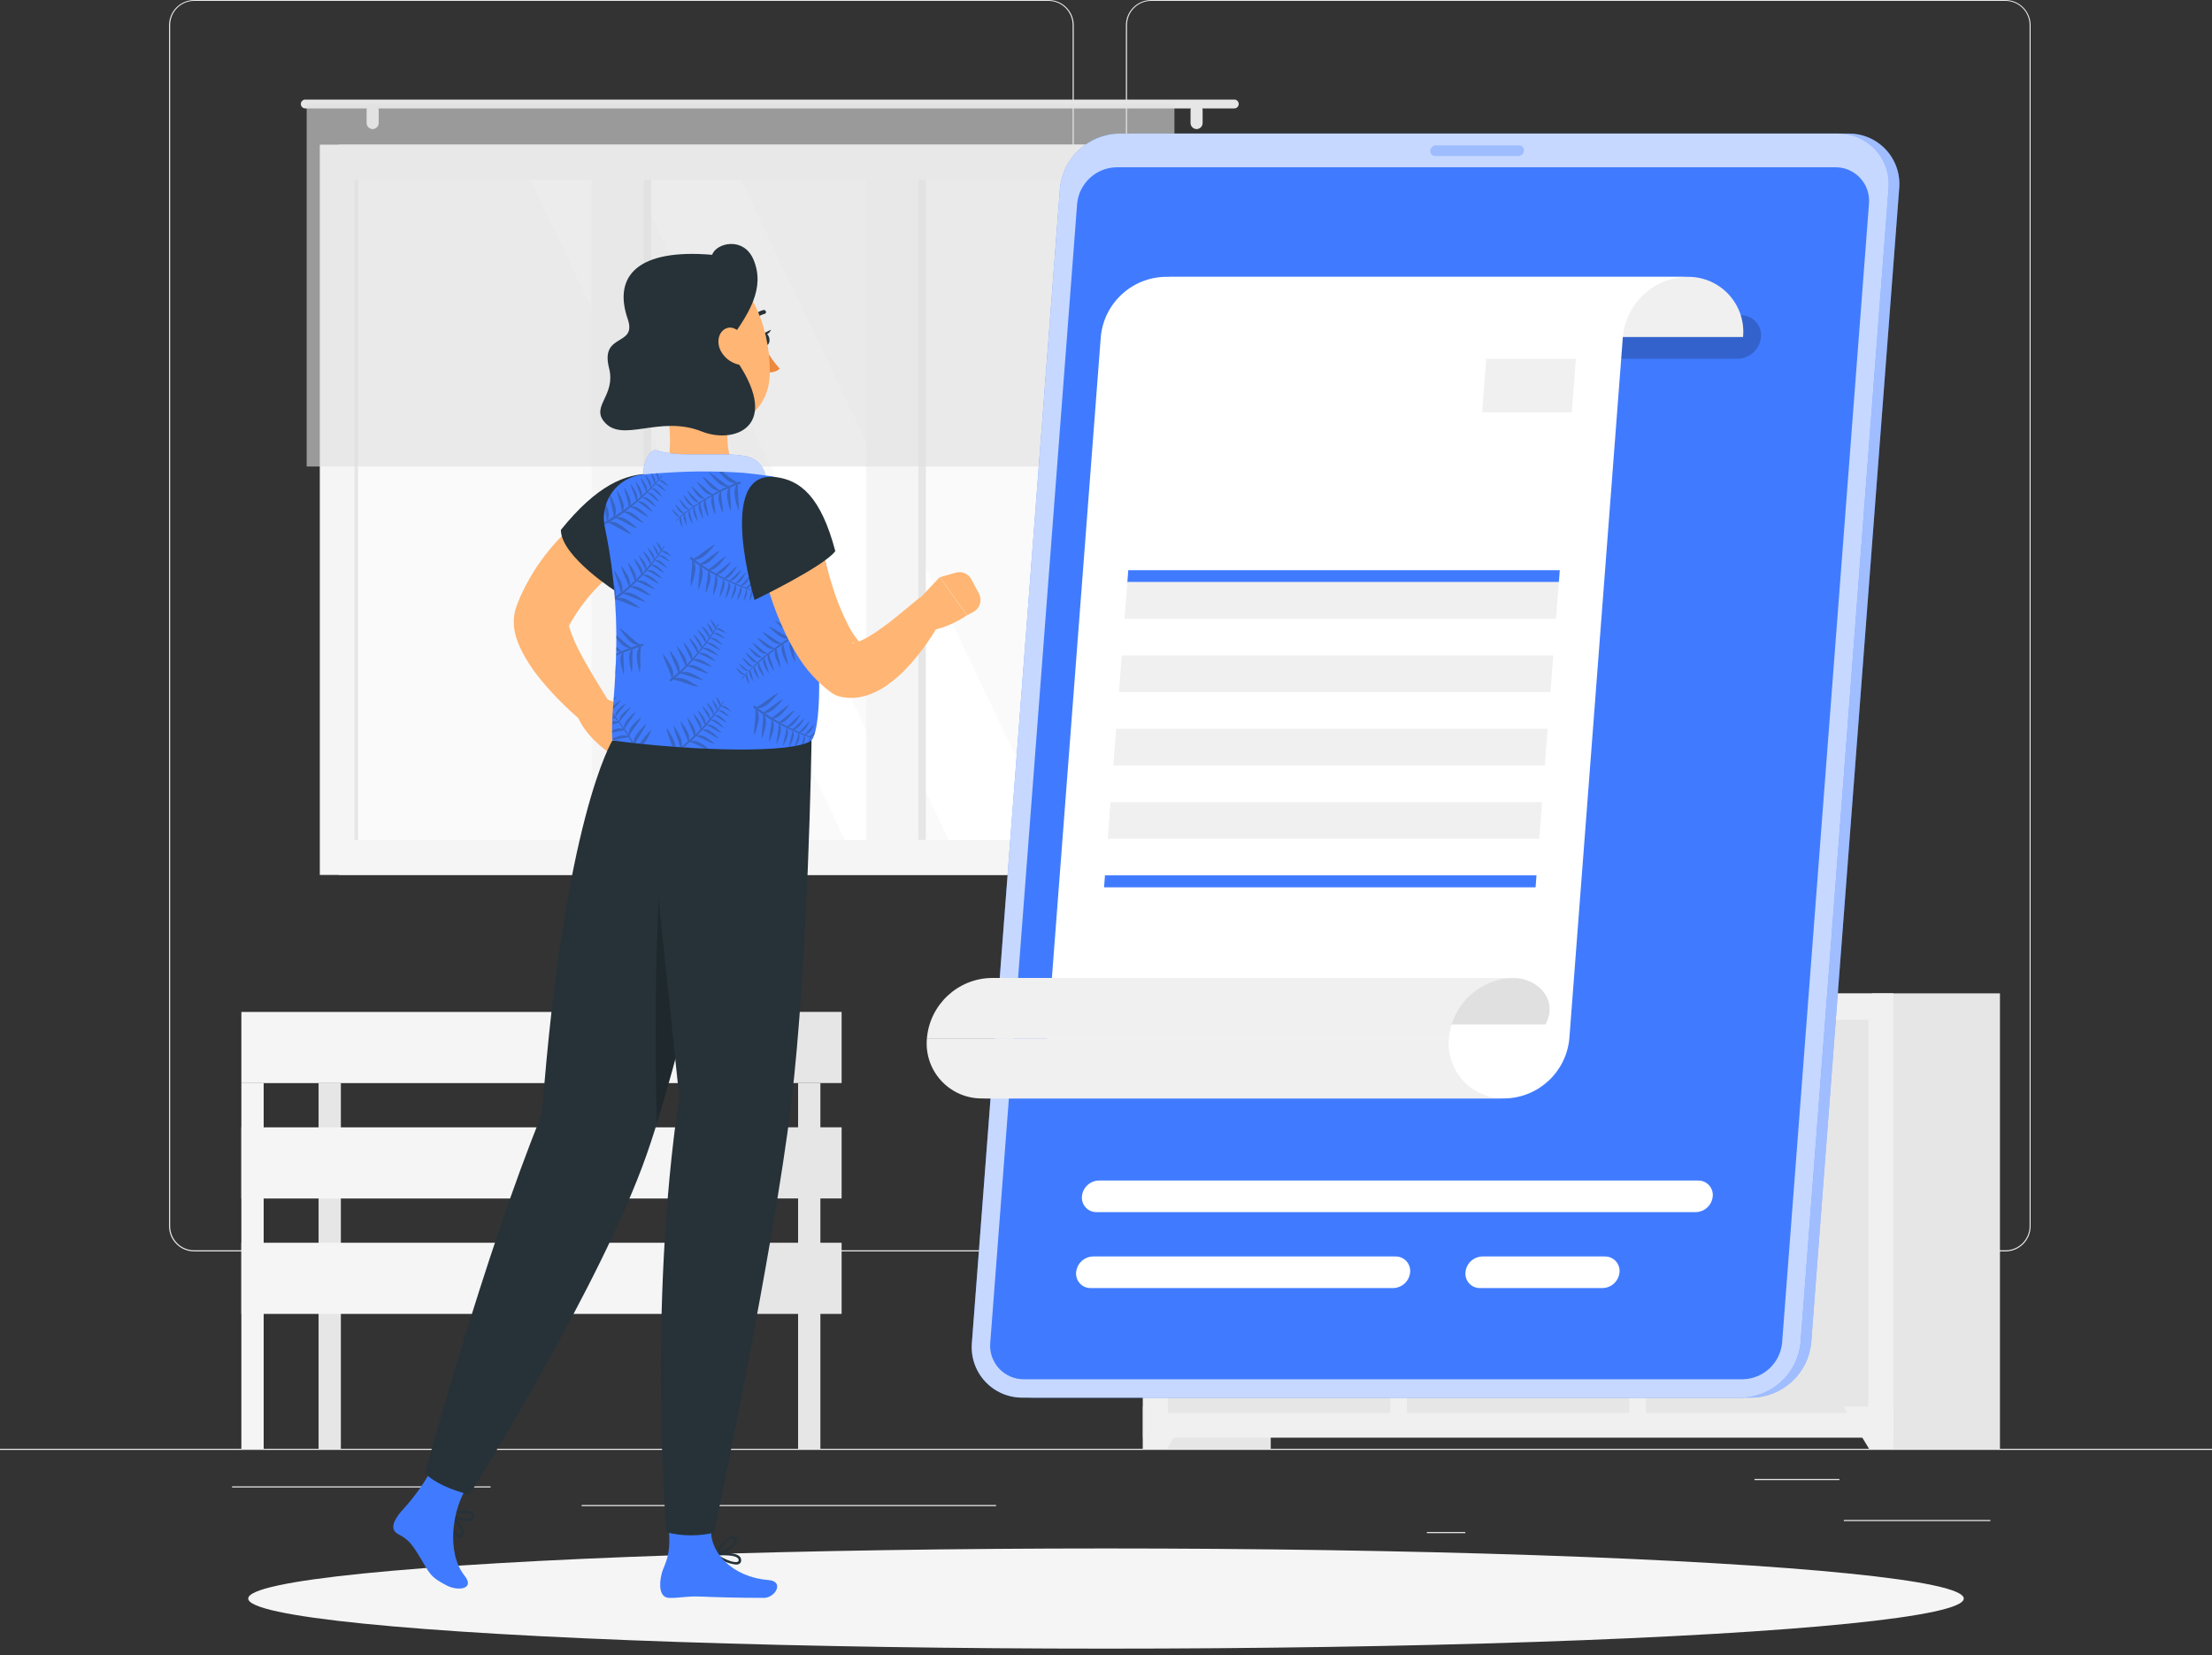 <svg width="250" height="187" viewBox="0 0 250 187" fill="none" xmlns="http://www.w3.org/2000/svg">
<rect x="0" y="0" width="250" height="187" fill="#333333" stroke="none"/>
<g id="illustration">
<g id="freepik--background-complete--inject-242">
<rect id="Rectangle" y="163.7" width="250" height="0.125" fill="#EBEBEB"/>
<rect id="Rectangle_2" x="208.39" y="171.745" width="16.56" height="0.125" fill="#EBEBEB"/>
<rect id="Rectangle_3" x="161.265" y="173.105" width="4.345" height="0.125" fill="#EBEBEB"/>
<rect id="Rectangle_4" x="198.295" y="167.105" width="9.595" height="0.125" fill="#EBEBEB"/>
<rect id="Rectangle_5" x="26.23" y="167.945" width="21.595" height="0.125" fill="#EBEBEB"/>
<rect id="Rectangle_6" x="52.28" y="167.945" width="3.165" height="0.125" fill="#EBEBEB"/>
<rect id="Rectangle_7" x="65.735" y="170.055" width="46.84" height="0.125" fill="#EBEBEB"/>
<path id="Shape" fill-rule="evenodd" clip-rule="evenodd" d="M21.955 141.4H118.5C120.077 141.4 121.355 140.122 121.355 138.545V2.855C121.355 1.278 120.077 0 118.5 0H21.955C20.39 0.003 19.119 1.265 19.105 2.83V138.545C19.105 140.12 20.38 141.397 21.955 141.4ZM19.23 2.83C19.23 1.324 20.449 0.103 21.955 0.1H118.5C120.007 0.103 121.227 1.324 121.23 2.83V138.545C121.227 140.052 120.007 141.273 118.5 141.275H21.955C20.449 141.273 19.23 140.051 19.23 138.545V2.83Z" fill="#EBEBEB"/>
<path id="Shape_2" fill-rule="evenodd" clip-rule="evenodd" d="M130.105 141.4H226.655C228.228 141.395 229.5 140.118 229.5 138.545V2.83C229.486 1.267 228.218 0.005 226.655 0H130.105C128.539 0.003 127.266 1.264 127.25 2.83V138.545C127.253 140.121 128.529 141.397 130.105 141.4ZM127.375 2.83C127.378 1.324 128.598 0.103 130.105 0.1H226.655C228.162 0.103 229.382 1.324 229.385 2.83V138.545C229.382 140.052 228.162 141.273 226.655 141.275H130.105C128.598 141.273 127.378 140.052 127.375 138.545V2.83Z" fill="#EBEBEB"/>
<rect id="Rectangle_8" x="143.62" y="163.7" width="14.445" height="51.46" transform="rotate(180 143.62 163.7)" fill="#E6E6E6"/>
<path id="Path" d="M131.915 163.7H129.17V158.93H134.79L131.915 163.7Z" fill="#F0F0F0"/>
<rect id="Rectangle_9" x="226.035" y="163.7" width="14.445" height="51.46" transform="rotate(180 226.035 163.7)" fill="#E6E6E6"/>
<rect id="Rectangle_10" x="213.985" y="162.445" width="84.81" height="50.21" transform="rotate(180 213.985 162.445)" fill="#F0F0F0"/>
<path id="Rectangle_11" d="M186.02 159.66V115.22H211.16V159.66H186.02Z" fill="#E6E6E6"/>
<path id="Path_2" d="M196.105 117.77H201.075C203.317 117.73 205.419 116.674 206.79 114.9H190.39C191.762 116.673 193.864 117.728 196.105 117.77Z" fill="#F0F0F0"/>
<path id="Rectangle_12" d="M159.005 159.665V115.225H184.145V159.665H159.005Z" fill="#E6E6E6"/>
<path id="Path_3" d="M168.835 117.77H173.81C176.043 117.723 178.135 116.668 179.5 114.9H163.125C164.494 116.673 166.595 117.729 168.835 117.77Z" fill="#F0F0F0"/>
<path id="Rectangle_13" d="M131.99 159.665V115.225H157.13V159.665H131.99Z" fill="#E6E6E6"/>
<path id="Path_4" d="M141.82 117.77H146.795C149.033 117.727 151.132 116.672 152.5 114.9H136.11C137.479 116.673 139.58 117.729 141.82 117.77Z" fill="#F0F0F0"/>
<path id="Path_5" d="M211.24 163.7H213.98V158.93H208.36L211.24 163.7Z" fill="#F0F0F0"/>
<rect id="Rectangle_14" x="135.24" y="98.86" width="96.915" height="82.515" transform="rotate(180 135.24 98.86)" fill="#E6E6E6"/>
<rect id="Rectangle_15" x="134.29" y="98.86" width="98.145" height="82.515" transform="rotate(180 134.29 98.86)" fill="#F5F5F5"/>
<path id="Rectangle_16" d="M130.375 20.305V94.9H40.06V20.305L130.375 20.305Z" fill="#FAFAFA"/>
<path id="Path_6" d="M119.295 94.9L83.75 20.305H71.675L107.22 94.9H119.295Z" fill="white"/>
<path id="Path_7" d="M103.8 94.9L68.25 20.305H59.94L95.485 94.9H103.8Z" fill="white"/>
<path id="Rectangle_17" d="M73.6 20.3V94.895H68.93V20.3H73.6Z" fill="#E6E6E6"/>
<path id="Rectangle_18" d="M104.64 20.3V94.895H99.97V20.3H104.64Z" fill="#E6E6E6"/>
<path id="Rectangle_19" d="M72.755 17.36V97.415H66.85V17.36H72.755Z" fill="#F5F5F5"/>
<path id="Rectangle_20" d="M103.795 17.36V97.415H97.89V17.36H103.795Z" fill="#F5F5F5"/>
<path id="Rectangle_21" d="M40.475 20.305L40.475 94.9H40.06L40.06 20.305H40.475Z" fill="#E6E6E6"/>
<path id="Path_8" d="M34.5 11.25H139.5C139.776 11.25 140 11.474 140 11.75C140 12.026 139.776 12.25 139.5 12.25H34.5C34.224 12.25 34 12.026 34 11.75C34 11.474 34.224 11.25 34.5 11.25Z" fill="#E6E6E6"/>
<path id="Path_9" d="M135.24 14.585C135.616 14.582 135.92 14.277 135.92 13.9V12.435C135.92 12.06 135.616 11.755 135.24 11.755C134.864 11.755 134.558 12.059 134.555 12.435V13.9C134.558 14.277 134.863 14.582 135.24 14.585Z" fill="#E6E6E6"/>
<path id="Path_10" d="M42.115 14.585C42.492 14.582 42.797 14.277 42.8 13.9V12.435C42.797 12.059 42.491 11.755 42.115 11.755C41.739 11.755 41.435 12.06 41.435 12.435V13.9C41.435 14.277 41.739 14.582 42.115 14.585Z" fill="#E6E6E6"/>
<rect id="Rectangle_22" opacity="0.6" x="132.735" y="52.71" width="98.075" height="40.955" transform="rotate(180 132.735 52.71)" fill="#E0E0E0"/>
<rect id="Rectangle_23" x="38.525" y="163.7" width="2.52" height="41.32" transform="rotate(180 38.525 163.7)" fill="#E6E6E6"/>
<rect id="Rectangle_24" x="81.475" y="114.335" width="13.645" height="8.04" fill="#E6E6E6"/>
<rect id="Rectangle_25" x="81.475" y="122.38" width="54.195" height="8.04" transform="rotate(180 81.475 122.38)" fill="#F5F5F5"/>
<rect id="Rectangle_26" x="81.475" y="127.375" width="13.645" height="8.04" fill="#E6E6E6"/>
<rect id="Rectangle_27" x="81.475" y="135.42" width="54.195" height="8.04" transform="rotate(180 81.475 135.42)" fill="#F5F5F5"/>
<rect id="Rectangle_28" x="81.475" y="140.42" width="13.645" height="8.04" fill="#E6E6E6"/>
<rect id="Rectangle_29" x="81.475" y="148.46" width="54.195" height="8.04" transform="rotate(180 81.475 148.46)" fill="#F5F5F5"/>
<rect id="Rectangle_30" x="92.72" y="163.7" width="2.52" height="41.32" transform="rotate(180 92.72 163.7)" fill="#E6E6E6"/>
<rect id="Rectangle_31" x="81.475" y="163.7" width="2.52" height="41.32" transform="rotate(180 81.475 163.7)" fill="#F5F5F5"/>
<rect id="Rectangle_32" x="29.8" y="163.7" width="2.52" height="41.32" transform="rotate(180 29.8 163.7)" fill="#F5F5F5"/>
</g>
<g id="freepik--Shadow--inject-242">
<ellipse id="freepik--path--inject-242" cx="125" cy="180.621" rx="96.945" ry="5.66" fill="#F5F5F5"/>
</g>
<g id="freepik--Invoice--inject-242">
<path id="Path_11" d="M198 157.919H116.8C115.186 157.939 113.639 157.273 112.544 156.087C111.449 154.902 110.908 153.307 111.055 151.699L121 21.314C121.321 17.836 124.207 15.156 127.7 15.095H208.9C210.515 15.073 212.062 15.739 213.158 16.925C214.253 18.111 214.794 19.707 214.645 21.314L204.7 151.699C204.377 155.177 201.492 157.855 198 157.919Z" fill="#407BFF"/>
<path id="Path_12" opacity="0.5" d="M198 157.919H116.8C115.186 157.939 113.639 157.273 112.544 156.087C111.449 154.902 110.908 153.307 111.055 151.699L121 21.314C121.321 17.836 124.207 15.156 127.7 15.095H208.9C210.515 15.073 212.062 15.739 213.158 16.925C214.253 18.111 214.794 19.707 214.645 21.314L204.7 151.699C204.377 155.177 201.492 157.855 198 157.919Z" fill="white"/>
<path id="Path_13" d="M196.795 157.919H115.59C113.976 157.939 112.429 157.273 111.334 156.087C110.239 154.902 109.698 153.307 109.845 151.699L119.795 21.314C120.116 17.834 123.005 15.154 126.5 15.095H207.7C209.315 15.073 210.862 15.739 211.958 16.925C213.053 18.111 213.594 19.707 213.445 21.314L203.5 151.699C203.179 155.18 200.289 157.86 196.795 157.919Z" fill="#407BFF"/>
<path id="Path_14" opacity="0.7" d="M196.795 157.919H115.59C113.976 157.939 112.429 157.273 111.334 156.087C110.239 154.902 109.698 153.307 109.845 151.699L119.795 21.314C120.116 17.834 123.005 15.154 126.5 15.095H207.7C209.315 15.073 210.862 15.739 211.958 16.925C213.053 18.111 213.594 19.707 213.445 21.314L203.5 151.699C203.179 155.18 200.289 157.86 196.795 157.919Z" fill="white"/>
<path id="Path_15" d="M115.75 155.845C114.673 155.861 113.641 155.418 112.91 154.627C112.179 153.836 111.819 152.772 111.92 151.7L121.735 23.045C121.944 20.725 123.871 18.936 126.2 18.9H207.4C208.477 18.884 209.51 19.326 210.24 20.117C210.971 20.908 211.331 21.973 211.23 23.045L201.415 151.7C201.206 154.018 199.282 155.806 196.955 155.845H115.75Z" fill="#407BFF"/>
<path id="Path_16" opacity="0.2" d="M196.38 40.539H138.27C137.631 40.548 137.019 40.285 136.586 39.815C136.153 39.346 135.94 38.715 136 38.079C136.129 36.708 137.267 35.651 138.645 35.624H196.755C197.393 35.614 198.005 35.876 198.438 36.345C198.871 36.813 199.085 37.444 199.025 38.079C198.902 39.455 197.761 40.517 196.38 40.539Z" fill="black"/>
<path id="Path_17" opacity="0.3" d="M171.59 17.629H162.205C162.048 17.631 161.897 17.567 161.79 17.451C161.684 17.336 161.631 17.181 161.645 17.024C161.678 16.688 161.957 16.428 162.295 16.419H171.685C171.841 16.419 171.99 16.484 172.096 16.599C172.202 16.714 172.254 16.869 172.24 17.024C172.212 17.363 171.93 17.625 171.59 17.629Z" fill="#407BFF"/>
<path id="Path_18" d="M138 38.08C138.168 36.321 137.579 34.574 136.38 33.276C135.181 31.978 133.486 31.252 131.72 31.28H190.72C192.486 31.252 194.181 31.978 195.38 33.276C196.579 34.574 197.168 36.321 197 38.08H138Z" fill="#F0F0F0"/>
<path id="Path_19" d="M131.735 31.279C127.913 31.338 124.752 34.273 124.41 38.08L118.365 117.315C118.025 121.121 114.866 124.055 111.045 124.115H170.045C173.867 124.056 177.028 121.121 177.37 117.315L183.415 38.08C183.755 34.273 186.914 31.339 190.735 31.279L131.735 31.279Z" fill="white"/>
<path id="Path_20" d="M163.76 117.315C163.592 119.074 164.181 120.821 165.38 122.119C166.578 123.417 168.273 124.143 170.04 124.115H111.04C109.273 124.143 107.578 123.417 106.38 122.119C105.181 120.821 104.592 119.074 104.76 117.315H163.76Z" fill="#F0F0F0"/>
<path id="Path_21" d="M129.225 115.75C129.45 112.855 128.54 110.515 125.65 110.515H171.08C173.97 110.515 176.145 113.16 174.66 115.75H129.225Z" fill="#E0E0E0"/>
<path id="Path_22" d="M163.76 117.315C164.093 113.503 167.254 110.559 171.08 110.5H112.08C108.259 110.559 105.1 113.493 104.76 117.3L163.76 117.315Z" fill="#F0F0F0"/>
<path id="Path_23" d="M191.655 136.96H123.93C123.466 136.966 123.022 136.775 122.707 136.435C122.393 136.094 122.237 135.636 122.28 135.175C122.372 134.177 123.199 133.408 124.2 133.39H191.93C192.393 133.385 192.836 133.576 193.149 133.917C193.463 134.257 193.617 134.714 193.575 135.175C193.483 136.172 192.656 136.941 191.655 136.96Z" fill="white"/>
<path id="Path_24" d="M157.455 145.54H123.275C122.811 145.548 122.366 145.357 122.051 145.017C121.736 144.676 121.581 144.217 121.625 143.755C121.716 142.758 122.544 141.989 123.545 141.97H157.725C158.188 141.964 158.633 142.154 158.947 142.495C159.262 142.835 159.417 143.293 159.375 143.755C159.283 144.752 158.456 145.521 157.455 145.54Z" fill="white"/>
<path id="Path_25" d="M181.12 145.54H167.275C166.811 145.548 166.366 145.357 166.051 145.016C165.736 144.676 165.581 144.217 165.625 143.755C165.716 142.757 166.544 141.989 167.545 141.97H181.39C181.853 141.965 182.296 142.156 182.611 142.497C182.925 142.837 183.081 143.294 183.04 143.755C182.948 144.752 182.121 145.521 181.12 145.54Z" fill="white"/>
<path id="Path_26" d="M176.18 65.775H127.415L127.515 64.425H176.285L176.18 65.775Z" fill="#407BFF"/>
<path id="Path_27" d="M176.18 65.774H127.415L127.095 69.919H175.865L176.18 65.774Z" fill="#F0F0F0"/>
<path id="Path_28" d="M175.55 74.06H126.78L126.465 78.2H175.235L175.55 74.06Z" fill="#F0F0F0"/>
<path id="Path_29" d="M174.915 82.339H126.15L125.835 86.484H174.6L174.915 82.339Z" fill="#F0F0F0"/>
<path id="Path_30" d="M174.285 90.624H125.515L125.2 94.764H173.97L174.285 90.624Z" fill="#F0F0F0"/>
<path id="Path_31" d="M173.55 100.26H124.78L124.885 98.904H173.655L173.55 100.26Z" fill="#407BFF"/>
<path id="Path_32" d="M167.97 40.539H178.105L177.645 46.584H167.51L167.97 40.539Z" fill="#F0F0F0"/>
</g>
<g id="freepik--Character--inject-242">
<path id="Path_33" d="M68.59 79L70.4 79.725C71.061 79.99 71.64 80.425 72.08 80.985L72.91 82.035C73.463 82.731 73.438 83.723 72.85 84.39L71.97 85.39C71.645 85.76 71.185 85.986 70.692 86.015C70.2 86.044 69.717 85.875 69.35 85.545L68.5 84.795C68.5 84.795 65.9 82.97 65.135 80.555L65.635 80.055C66.394 79.251 67.493 78.858 68.59 79Z" fill="#FFB573"/>
<path id="Path_34" d="M73.55 61.46L72.96 61.85L72.305 62.3C71.87 62.61 71.43 62.93 71.005 63.255C70.15 63.92 69.32 64.605 68.55 65.335C67.03 66.701 65.725 68.289 64.68 70.045C64.555 70.255 64.445 70.465 64.34 70.68L64.26 70.84C64.28 70.773 64.297 70.704 64.31 70.635C64.327 70.553 64.327 70.468 64.31 70.385C64.265 70.24 64.26 70.615 64.375 70.985C64.682 71.945 65.082 72.873 65.57 73.755C66.6 75.725 67.89 77.755 69.11 79.755L69.14 79.81C69.644 80.639 69.382 81.719 68.555 82.225C67.928 82.601 67.135 82.556 66.555 82.11C65.556 81.333 64.603 80.498 63.7 79.61C62.777 78.712 61.905 77.762 61.09 76.765C60.182 75.675 59.411 74.478 58.795 73.2C58.61 72.801 58.453 72.39 58.325 71.97C58.16 71.423 58.073 70.856 58.065 70.285C58.062 69.898 58.103 69.512 58.19 69.135C58.24 68.92 58.304 68.708 58.38 68.5L58.475 68.245C58.6 67.9 58.74 67.565 58.885 67.245C60.053 64.697 61.669 62.378 63.655 60.4C64.594 59.44 65.597 58.543 66.655 57.715C67.185 57.305 67.72 56.905 68.275 56.53C68.555 56.34 68.835 56.15 69.125 55.97L69.57 55.7L70.07 55.41C71.7 54.53 73.733 55.072 74.708 56.647C75.683 58.221 75.263 60.283 73.75 61.35L73.55 61.46Z" fill="#FFB573"/>
<path id="Path_35" d="M73.61 53.525C70.69 53.525 67.49 54.79 63.39 59.875C63.39 62.91 69.795 66.945 69.795 66.945C69.795 66.945 80.295 53.5 73.61 53.525Z" fill="#263238"/>
<path id="Shape_3" fill-rule="evenodd" clip-rule="evenodd" d="M51.76 173.695C51.81 173.71 51.863 173.719 51.915 173.72C52.062 173.711 52.197 173.638 52.285 173.52C52.391 173.396 52.44 173.232 52.42 173.07C52.352 172.264 50.93 171.076 50.789 170.958C50.785 170.954 50.782 170.952 50.78 170.95C50.733 170.92 50.672 170.92 50.625 170.95C50.575 170.973 50.545 171.025 50.55 171.08C50.585 171.94 51.155 173.48 51.76 173.695ZM51.87 173.415C51.47 173.29 51.005 172.23 50.87 171.415C51.36 171.855 52.1 172.62 52.155 173.095C52.167 173.182 52.142 173.269 52.085 173.335C52.041 173.409 51.952 173.442 51.87 173.415Z" fill="#263238"/>
<path id="Shape_4" fill-rule="evenodd" clip-rule="evenodd" d="M50.61 171.195C51.291 171.604 52.062 171.841 52.855 171.885C53.059 171.893 53.261 171.841 53.435 171.735C53.595 171.623 53.667 171.423 53.615 171.235C53.578 171.075 53.474 170.938 53.33 170.86C52.724 170.501 51.265 170.812 50.798 170.912C50.718 170.929 50.667 170.94 50.655 170.94C50.601 170.954 50.56 170.999 50.55 171.055C50.542 171.109 50.565 171.163 50.61 171.195ZM53.275 171.52C52.94 171.75 51.805 171.5 51.07 171.13C51.715 171 52.77 170.845 53.185 171.1C53.264 171.139 53.322 171.213 53.34 171.3C53.37 171.435 53.325 171.485 53.275 171.52Z" fill="#263238"/>
<path id="Path_36" d="M45.37 170.745C46.851 169.16 48.106 167.378 49.1 165.45C49.1 165.45 53.74 166.59 52.83 167.95C51.175 170.375 50.37 175.36 52.5 178.03C53.715 179.555 51.795 179.81 50.5 179.155C48.5 178.12 48.565 177.73 47.5 176.015C46.6 174.55 46.245 173.975 45 173.345C44 172.8 44.5 171.78 45.37 170.745Z" fill="#407BFF"/>
<path id="Path_37" d="M84.72 83.665C84.72 83.665 78 116.465 73.07 130.5C67.9 145.21 53.625 167.915 53.07 168.89C51.04 168.345 49.23 167.635 48.025 166.46C48.025 166.46 54.725 141.835 61.255 125.86C63.755 92.51 69.2 83.69 69.2 83.69L84.72 83.665Z" fill="#263238"/>
<path id="Path_38" opacity="0.2" d="M74.455 101.215C74.15 107.56 73.955 116.285 74.24 126.905C76.295 120.285 78.53 111.31 80.41 103.255C79.155 101.58 77.205 100.775 74.455 101.215Z" fill="black"/>
<path id="Path_39" d="M74.86 43.445C75.565 46.3 76.255 50.945 75.13 53.445C75.13 53.445 79.34 53.635 84.72 57.945C87.255 54.225 84.32 53.495 84.32 53.495C82.085 52.995 82.195 49.995 82.2 47.87L74.86 43.445Z" fill="#FFB573"/>
<path id="Path_40" d="M73.8 54.72C71.7 54.49 73.15 50.5 74.24 50.89C77 51.89 83.19 50.78 85.105 51.835C87.02 52.89 86.535 55.055 86.535 55.055C86.535 55.055 76.06 54.97 73.8 54.72Z" fill="#407BFF"/>
<path id="Path_41" opacity="0.7" d="M73.8 54.72C71.7 54.49 73.15 50.5 74.24 50.89C77 51.89 83.19 50.78 85.105 51.835C87.02 52.89 86.535 55.055 86.535 55.055C86.535 55.055 76.06 54.97 73.8 54.72Z" fill="white"/>
<path id="Path_42" d="M86.05 38.41C86.12 38.79 86.375 39.065 86.625 39.02C86.875 38.975 87.02 38.63 86.955 38.25C86.89 37.87 86.63 37.595 86.38 37.64C86.13 37.685 86 38.03 86.05 38.41Z" fill="#263238"/>
<path id="Path_43" d="M86.275 37.68L87.145 37.255C87.145 37.255 86.8 38.055 86.275 37.68Z" fill="#263238"/>
<path id="Path_44" d="M86.56 35.36C86.583 35.306 86.583 35.244 86.56 35.19C86.526 35.069 86.401 34.998 86.28 35.03C85.568 35.204 84.984 35.71 84.71 36.39C84.676 36.51 84.739 36.635 84.855 36.68C84.975 36.719 85.105 36.655 85.145 36.535C85.366 35.997 85.834 35.6 86.4 35.47C86.466 35.457 86.525 35.417 86.56 35.36Z" fill="#263238"/>
<path id="Path_45" d="M86.5 39.34C86.936 40.183 87.487 40.962 88.135 41.655C87.767 41.982 87.272 42.128 86.785 42.055L86.5 39.34Z" fill="#ED893E"/>
<path id="Path_46" d="M73 38.215C74.115 42.855 74.5 44.84 77.235 46.835C81.37 49.835 86.71 47.465 86.98 42.595C87.22 38.205 85.36 31.36 80.53 30.29C75.7 29.22 71.885 33.575 73 38.215Z" fill="#FFB573"/>
<path id="Path_47" d="M82 39.07C84.73 35.46 86.5 32.54 85.165 29.345C84.04 26.675 80.925 27.455 80.49 28.79C72.21 28.085 69.235 31.085 70.945 36.045C72.035 39.21 67.805 37.545 68.835 41.585C69.62 44.665 66.835 45.84 68.25 47.61C70.29 50.165 74.5 46.835 79.305 48.75C83.225 50.32 89.135 47.945 82 39.07Z" fill="#263238"/>
<path id="Path_48" d="M81.545 39.8C82.001 40.55 82.757 41.068 83.62 41.225C84.705 41.385 85.08 40.165 84.62 39.035C84.22 38.035 83.175 36.71 82.15 37.075C81.125 37.44 80.93 38.825 81.545 39.8Z" fill="#FFB573"/>
<path id="Shape_5" fill-rule="evenodd" clip-rule="evenodd" d="M80.795 175.745C81.465 176.314 82.288 176.674 83.16 176.78C83.279 176.789 83.398 176.772 83.51 176.73C83.699 176.642 83.803 176.435 83.76 176.23C83.751 176.065 83.668 175.913 83.535 175.815C82.938 175.335 81.308 175.466 80.945 175.495C80.907 175.498 80.883 175.5 80.875 175.5C80.819 175.507 80.772 175.546 80.755 175.6C80.74 175.652 80.756 175.708 80.795 175.745ZM83.385 176.46C83.02 176.64 81.935 176.225 81.255 175.75C81.915 175.71 83 175.72 83.355 176.03C83.428 176.081 83.474 176.162 83.48 176.25C83.49 176.385 83.44 176.43 83.385 176.46Z" fill="#263238"/>
<path id="Shape_6" fill-rule="evenodd" clip-rule="evenodd" d="M80.775 175.725C80.803 175.761 80.845 175.783 80.89 175.785L80.925 175.795C81.76 175.62 83.19 174.805 83.3 174.17C83.343 173.968 83.244 173.763 83.06 173.67C82.921 173.58 82.749 173.557 82.59 173.605C81.781 173.808 80.829 175.476 80.776 175.568L80.775 175.57C80.745 175.617 80.745 175.678 80.775 175.725ZM82.655 173.865H82.755C82.806 173.86 82.858 173.869 82.905 173.89C83.02 173.965 83.02 174.035 83.02 174.095C82.95 174.495 81.975 175.125 81.195 175.395C81.55 174.84 82.185 173.985 82.655 173.865Z" fill="#263238"/>
<path id="Path_49" d="M86.875 178.535C82.825 178.22 80.095 175.44 80.375 172.495C80.53 170.87 75.34 170.725 75.34 170.725C76.16 175.76 75.13 176.48 74.79 177.78C74.45 179.08 74.535 180.52 75.61 180.545C76.895 180.58 77.495 180.335 79.11 180.395C80.98 180.47 83 180.54 86.325 180.545C87.64 180.55 88.675 178.675 86.875 178.535Z" fill="#407BFF"/>
<path id="Path_50" d="M91.72 83.665C91.72 83.665 91.365 108.51 89.405 124.835C87.445 141.16 80.705 173.18 80.705 173.18C78.932 173.598 77.085 173.581 75.32 173.13C75.32 173.13 73.19 148.13 76.765 123.945C74.14 98.61 72.495 83.665 72.495 83.665L91.72 83.665Z" fill="#263238"/>
<path id="Path_51" d="M92.64 60.685C92.555 62.605 95.585 67.045 91.845 69.615C92.545 71.18 93.135 81.775 91.72 83.665C89.655 85.165 78.48 84.89 69.22 83.665C68.825 79.835 70.935 71.9 68.35 59.53C68.064 58.161 68.372 56.734 69.199 55.605C70.026 54.476 71.293 53.751 72.685 53.61C73.465 53.535 74.29 53.465 75.135 53.425C78.087 53.218 81.049 53.218 84 53.425C84.955 53.515 85.945 53.635 86.89 53.77C90.301 54.251 92.79 57.244 92.64 60.685Z" fill="#407BFF"/>
<g id="Group" opacity="0.3">
<path id="Path_52" d="M68.58 58.861L68.375 58.975C68.325 58.991 68.288 59.035 68.283 59.087C68.278 59.139 68.305 59.19 68.351 59.215C68.398 59.239 68.454 59.234 68.495 59.2L68.725 59.075C69.725 59.441 70.79 60.27 71.405 60.355C70.405 59.48 69.7 58.855 68.905 58.965C69.14 58.825 69.37 58.685 69.6 58.535C70.51 58.876 71.5 59.636 72.065 59.711C71.145 58.901 70.485 58.321 69.76 58.431L70.26 58.086L70.54 57.88C71.365 58.236 72.235 58.99 72.755 59.096C71.925 58.276 71.34 57.696 70.64 57.81C70.86 57.645 71.075 57.48 71.285 57.31C72.04 57.641 72.84 58.31 73.315 58.425C72.555 57.67 72.02 57.141 71.375 57.24L71.915 56.791L72.045 56.681C72.71 57.031 73.37 57.721 73.805 57.846C73.175 57.09 72.735 56.566 72.075 56.651C72.245 56.505 72.415 56.355 72.575 56.2C73.19 56.526 73.795 57.16 74.195 57.276C73.615 56.581 73.195 56.1 72.605 56.175L73.135 55.675C73.67 56.005 74.18 56.605 74.535 56.73C74.035 56.071 73.715 55.615 73.17 55.641C73.265 55.545 73.36 55.456 73.45 55.361L73.61 55.196C74.11 55.501 74.575 56.056 74.9 56.17C74.46 55.566 74.145 55.141 73.645 55.17C73.79 55.02 73.935 54.865 74.075 54.711C74.525 54.956 74.95 55.42 75.25 55.511C74.855 55.011 74.575 54.641 74.095 54.691L74.175 54.605L74.475 54.255C74.819 54.516 75.176 54.758 75.545 54.98C75.185 54.516 74.93 54.191 74.5 54.225C74.615 54.086 74.73 53.935 74.83 53.785C74.839 53.778 74.844 53.767 74.844 53.755C74.844 53.744 74.839 53.733 74.83 53.725C74.814 53.713 74.791 53.713 74.775 53.725C74.675 53.865 74.57 54.001 74.46 54.13C74.483 53.895 74.417 53.66 74.275 53.471H74.105C74.212 53.711 74.303 53.958 74.38 54.211C74.29 54.316 74.195 54.416 74.105 54.516L74.04 54.586C74.135 54.221 73.945 53.906 73.655 53.505H73.56C73.64 53.816 73.875 54.24 73.97 54.651L73.57 55.056C73.7 54.596 73.38 54.191 72.935 53.615C72.935 53.961 73.355 54.556 73.515 55.115L73.375 55.255L73.1 55.516C73.225 55.016 72.885 54.581 72.4 53.965C72.4 54.336 72.855 54.965 73.03 55.581L72.53 56.016C72.635 55.516 72.3 55.016 71.845 54.365C71.845 54.761 72.25 55.461 72.415 56.115L72.02 56.45C72.135 55.91 71.775 55.38 71.28 54.656C71.28 55.086 71.72 55.846 71.895 56.556L71.79 56.641C71.61 56.791 71.425 56.935 71.24 57.081C71.385 56.526 71.04 55.901 70.565 55.05C70.53 55.511 70.94 56.41 71.065 57.206C70.855 57.365 70.645 57.516 70.43 57.67C70.67 57.041 70.28 56.336 69.74 55.355C69.695 55.855 70.165 56.886 70.3 57.761L70.11 57.891L69.515 58.276C69.79 57.641 69.455 56.891 68.965 55.87C68.94 55.906 68.915 55.941 68.895 55.975C68.93 56.575 69.28 57.535 69.355 58.37C69.135 58.511 68.905 58.641 68.68 58.766C68.94 58.236 68.79 57.636 68.47 56.886C68.397 57.098 68.338 57.315 68.295 57.535C68.424 57.969 68.519 58.412 68.58 58.861Z" fill="#263238"/>
<path id="Path_53" d="M81.355 55.395C80.6 54.895 79.855 54.031 79.355 53.846C80.04 54.785 80.53 55.45 81.24 55.45C80.995 55.575 80.74 55.706 80.52 55.84C79.83 55.395 79.15 54.586 78.695 54.416C79.325 55.281 79.775 55.891 80.425 55.916C80.22 56.031 80.02 56.151 79.82 56.27L79.675 56.361C79.07 55.91 78.53 55.126 78.12 54.931C78.62 55.781 78.975 56.365 79.62 56.386C79.425 56.501 79.235 56.626 79.045 56.751C78.495 56.336 77.995 55.611 77.62 55.435C78.08 56.211 78.4 56.751 79.015 56.77L78.415 57.175C77.94 56.766 77.53 56.09 77.2 55.91C77.57 56.636 77.83 57.145 78.375 57.206L78.05 57.435L77.87 57.571C77.43 57.196 77.05 56.571 76.745 56.406C77.09 57.075 77.33 57.541 77.83 57.6C77.66 57.725 77.495 57.85 77.33 57.98C76.92 57.67 76.575 57.145 76.29 57.011C76.605 57.581 76.82 57.975 77.29 58.011L77.2 58.081L76.845 58.38C76.475 58.09 76.16 57.615 75.9 57.49C76.185 57.99 76.4 58.37 76.815 58.406C76.68 58.526 76.545 58.656 76.415 58.791C76.406 58.797 76.402 58.807 76.402 58.818C76.402 58.829 76.406 58.839 76.415 58.846C76.43 58.86 76.454 58.86 76.47 58.846C76.588 58.721 76.713 58.604 76.845 58.495C76.72 58.836 76.9 59.181 77.14 59.651C77.099 59.236 77.03 58.826 76.935 58.42C77.04 58.331 77.145 58.251 77.255 58.166L77.33 58.105C77.16 58.49 77.355 58.876 77.63 59.416C77.581 58.957 77.506 58.501 77.405 58.05C77.56 57.931 77.71 57.821 77.87 57.711C77.67 58.141 77.92 58.596 78.27 59.211C78.305 58.87 78 58.211 77.935 57.641L78.095 57.526L78.405 57.316C78.205 57.781 78.47 58.27 78.85 58.956C78.885 58.586 78.56 57.88 78.485 57.261L79.03 56.91C78.845 57.386 79.095 57.91 79.44 58.645C79.5 58.255 79.215 57.501 79.155 56.831L79.6 56.56C79.4 57.06 79.67 57.656 80.05 58.45C80.115 58.026 79.8 57.2 79.74 56.475L79.855 56.41L80.47 56.06C80.24 56.586 80.47 57.255 80.81 58.175C80.92 57.725 80.66 56.77 80.65 55.965C80.885 55.84 81.115 55.721 81.355 55.605C81.015 56.191 81.285 56.946 81.67 58.001C81.79 57.501 81.49 56.425 81.495 55.541L81.7 55.441L82.355 55.151C81.965 55.761 82.21 56.6 82.56 57.766C82.72 57.225 82.46 56.045 82.525 55.081C82.765 54.98 83.025 54.891 83.255 54.8C82.785 55.465 83.055 56.391 83.44 57.681C83.62 57.096 83.33 55.795 83.405 54.751L83.63 54.67C83.663 54.66 83.691 54.637 83.706 54.605C83.721 54.574 83.723 54.538 83.71 54.505C83.684 54.44 83.612 54.405 83.545 54.425L83.3 54.516C82.721 54.147 82.166 53.741 81.64 53.3H81.24C81.89 54.075 82.425 54.596 83.09 54.605C82.835 54.7 82.59 54.81 82.335 54.92C81.49 54.42 80.635 53.535 80.09 53.365C80.87 54.316 81.43 54.99 82.165 54.995L81.605 55.255L81.355 55.395Z" fill="#263238"/>
<path id="Path_54" d="M75.11 64.746C74.56 64.146 74.175 63.746 73.635 63.811L73.885 63.506L74.025 63.326C74.525 63.571 75.075 64.071 75.415 64.146C74.915 63.596 74.55 63.206 74.05 63.286C74.18 63.121 74.305 62.956 74.43 62.786C74.905 62.976 75.38 63.391 75.69 63.446C75.235 62.981 74.92 62.656 74.445 62.761C74.471 62.731 74.495 62.7 74.515 62.666C74.605 62.541 74.69 62.416 74.775 62.286C75.147 62.508 75.531 62.71 75.925 62.891C75.51 62.466 75.225 62.171 74.8 62.256C74.9 62.101 74.995 61.941 75.08 61.756C75.09 61.735 75.081 61.711 75.06 61.701C75.039 61.691 75.015 61.7 75.005 61.721C74.924 61.872 74.834 62.017 74.735 62.156C74.765 61.796 74.5 61.511 74.14 61.121C74.291 61.51 74.469 61.89 74.67 62.256L74.43 62.586L74.37 62.661C74.435 62.246 74.14 61.926 73.735 61.481C73.902 61.912 74.096 62.333 74.315 62.741L73.96 63.191C74.035 62.716 73.675 62.351 73.165 61.826C73.225 62.166 73.665 62.716 73.91 63.251L73.785 63.406L73.54 63.691C73.61 63.191 73.225 62.791 72.675 62.231C72.74 62.596 73.24 63.191 73.48 63.766L73.05 64.266C73.1 63.766 72.715 63.311 72.185 62.701C72.235 63.096 72.715 63.746 72.95 64.376L72.595 64.756C72.65 64.206 72.23 63.721 71.655 63.056C71.705 63.481 72.225 64.191 72.48 64.871L72.385 64.971C72.225 65.141 72.055 65.306 71.885 65.471C71.97 64.906 71.56 64.326 70.995 63.531C70.995 63.991 71.495 64.841 71.74 65.616C71.55 65.796 71.355 65.976 71.16 66.146C71.33 65.496 70.865 64.841 70.215 63.926C70.215 64.426 70.81 65.396 71.04 66.251L70.865 66.401C70.685 66.556 70.5 66.706 70.315 66.856C70.53 66.161 70.065 65.421 69.42 64.391C69.42 64.951 69.975 66.021 70.17 66.966C69.967 67.126 69.757 67.281 69.54 67.431C69.674 66.956 69.605 66.448 69.35 66.026C69.41 66.621 69.46 67.201 69.5 67.771L69.57 67.721C70.595 67.976 71.755 68.676 72.375 68.691C71.295 67.931 70.515 67.391 69.75 67.591C69.97 67.426 70.185 67.256 70.395 67.091C71.34 67.326 72.395 67.971 72.975 67.986C71.975 67.281 71.25 66.776 70.54 66.986C70.7 66.851 70.855 66.721 71.01 66.581L71.265 66.346C72.125 66.611 73.075 67.266 73.6 67.306C72.69 66.586 72.04 66.076 71.355 66.266C71.555 66.081 71.75 65.891 71.945 65.696C72.73 65.941 73.605 66.541 74.085 66.581C73.245 65.916 72.65 65.446 72.02 65.621C72.185 65.451 72.35 65.286 72.52 65.121L72.635 64.996C73.335 65.271 74.07 65.881 74.515 65.961C73.805 65.281 73.31 64.806 72.665 64.961C72.815 64.796 72.97 64.626 73.115 64.461C73.76 64.716 74.435 65.276 74.845 65.346C74.195 64.721 73.74 64.291 73.145 64.431C73.305 64.251 73.46 64.066 73.61 63.881C74.17 64.121 74.745 64.661 75.11 64.746Z" fill="#263238"/>
<path id="Path_55" d="M83.815 64.381C83.455 64.541 82.97 65.186 82.435 65.596L81.97 65.366C82.515 65.261 82.855 64.721 83.325 63.976C82.93 64.146 82.405 64.851 81.825 65.296L81.705 65.231C81.495 65.126 81.29 65.011 81.085 64.901C81.65 64.816 82.085 64.251 82.68 63.476C82.24 63.626 81.58 64.361 80.905 64.801C80.675 64.671 80.45 64.541 80.225 64.401C80.895 64.376 81.39 63.736 82.075 62.846C81.575 63.016 80.84 63.846 80.075 64.316L79.88 64.196L79.29 63.801C80.01 63.801 80.585 63.146 81.38 62.226C80.84 62.376 79.985 63.226 79.14 63.696C78.923 63.546 78.713 63.391 78.51 63.231C79.32 63.271 79.955 62.546 80.84 61.526C80.245 61.686 79.305 62.631 78.38 63.131L78.195 62.981C78.143 62.932 78.062 62.932 78.01 62.981C77.962 63.031 77.962 63.111 78.01 63.161L78.215 63.321C78.275 64.376 77.94 65.691 78.105 66.291C78.515 65.031 78.81 64.126 78.395 63.456C78.615 63.616 78.84 63.771 79.065 63.921C79.115 64.921 78.81 66.101 78.965 66.651C79.345 65.486 79.615 64.651 79.22 64.026L79.72 64.356L80.02 64.536C80.02 65.431 79.67 66.536 79.78 67.036C80.205 65.956 80.505 65.186 80.125 64.591C80.36 64.726 80.625 64.856 80.84 64.986C80.84 65.811 80.52 66.816 80.62 67.291C81.01 66.291 81.285 65.586 80.935 65.036L81.565 65.356L81.715 65.431C81.66 66.176 81.29 67.061 81.345 67.506C81.79 66.631 82.095 66.006 81.755 65.446L82.37 65.731C82.315 66.421 81.975 67.231 82.03 67.646C82.435 66.836 82.715 66.276 82.405 65.751C82.625 65.851 82.845 65.946 83.07 66.036C82.98 66.656 82.63 67.366 82.655 67.741C83.07 67.036 83.355 66.546 83.115 66.056L83.485 66.206L83.695 66.286C83.615 66.861 83.295 67.511 83.315 67.856C83.695 67.211 83.96 66.756 83.74 66.301C83.935 66.376 84.13 66.451 84.33 66.516C84.29 67.016 84.03 67.601 84.07 67.916C84.38 67.346 84.57 66.946 84.36 66.526L84.47 66.566C84.615 66.611 84.76 66.661 84.91 66.701C84.808 67.121 84.728 67.547 84.67 67.976C84.95 67.476 85.17 67.096 84.945 66.711C85.122 66.766 85.302 66.81 85.485 66.841C85.505 66.844 85.525 66.831 85.53 66.811C85.534 66.789 85.521 66.768 85.5 66.761C85.33 66.726 85.165 66.681 85 66.631C85.35 66.551 85.545 66.221 85.81 65.761C85.56 65.871 85.245 66.316 84.885 66.596L84.5 66.466L84.41 66.431C84.825 66.371 85.045 65.996 85.35 65.476C85.065 65.601 84.72 66.096 84.315 66.396C84.14 66.331 83.96 66.266 83.785 66.191C84.255 66.126 84.505 65.691 84.85 65.036C84.545 65.191 84.155 65.796 83.71 66.161L83.525 66.086L83.18 65.936C83.68 65.861 83.95 65.371 84.325 64.686C83.995 64.851 83.575 65.501 83.095 65.901C82.895 65.816 82.7 65.726 82.505 65.631C83.07 65.561 83.385 65.066 83.815 64.381Z" fill="#263238"/>
<path id="Path_56" d="M80.93 71.046C81.314 71.243 81.708 71.419 82.11 71.576C81.675 71.181 81.365 70.906 80.95 71.011C81.04 70.851 81.125 70.691 81.2 70.511C81.206 70.497 81.205 70.482 81.196 70.469C81.188 70.457 81.174 70.451 81.159 70.452C81.144 70.453 81.131 70.462 81.125 70.476C81.05 70.631 80.97 70.781 80.885 70.931C80.885 70.571 80.605 70.301 80.225 69.931C80.399 70.308 80.598 70.674 80.82 71.026L80.605 71.371L80.55 71.451C80.585 71.031 80.275 70.731 79.84 70.316C80.035 70.733 80.254 71.138 80.495 71.531L80.175 72.006C80.22 71.531 79.835 71.181 79.295 70.696C79.375 71.031 79.875 71.551 80.125 72.071L80.01 72.231C79.94 72.331 79.86 72.431 79.785 72.531C79.825 72.031 79.415 71.651 78.83 71.131C78.92 71.491 79.455 72.051 79.73 72.631C79.6 72.806 79.465 72.976 79.33 73.131C79.33 72.631 78.94 72.201 78.37 71.631C78.445 72.016 78.965 72.631 79.235 73.251C79.128 73.387 79.018 73.522 78.905 73.656C78.905 73.101 78.48 72.656 77.865 72.016C77.94 72.436 78.505 73.111 78.805 73.776L78.715 73.881C78.56 74.061 78.405 74.236 78.245 74.406C78.295 73.841 77.845 73.281 77.245 72.526C77.285 72.986 77.85 73.801 78.12 74.561C77.94 74.751 77.76 74.941 77.575 75.126C77.7 74.471 77.195 73.841 76.49 72.971C76.54 73.471 77.18 74.401 77.46 75.241L77.3 75.401L76.775 75.901C76.945 75.196 76.435 74.486 75.73 73.501C75.73 74.061 76.385 75.096 76.64 76.001C76.445 76.176 76.245 76.346 76.04 76.501C76.265 75.721 75.71 74.936 74.92 73.841C74.92 74.456 75.64 75.586 75.92 76.601L75.73 76.751C75.673 76.795 75.663 76.877 75.707 76.933C75.752 76.99 75.833 77 75.89 76.956L76.09 76.791C77.13 76.976 78.335 77.606 78.955 77.581C77.825 76.891 77.015 76.396 76.265 76.646C76.47 76.471 76.675 76.286 76.875 76.101C77.83 76.276 78.935 76.851 79.505 76.831C78.46 76.191 77.705 75.736 77.005 75.976C77.155 75.831 77.305 75.691 77.45 75.541L77.695 75.291C78.565 75.501 79.555 76.091 80.08 76.101C79.125 75.441 78.45 74.971 77.775 75.206C77.965 75.006 78.145 74.806 78.325 74.601C79.13 74.791 80.035 75.336 80.52 75.346C79.64 74.736 79.02 74.306 78.4 74.516C78.555 74.341 78.705 74.161 78.855 73.981L78.96 73.846C79.68 74.076 80.46 74.641 80.9 74.691C80.145 74.056 79.625 73.616 78.99 73.816L79.41 73.286C80.07 73.496 80.775 74.011 81.19 74.056C80.5 73.476 80.02 73.056 79.435 73.251C79.58 73.061 79.725 72.866 79.865 72.671C80.45 72.901 81.06 73.406 81.43 73.466C80.84 72.906 80.43 72.511 79.895 72.631C79.975 72.526 80.05 72.416 80.125 72.311C80.2 72.206 80.21 72.181 80.255 72.121C80.79 72.331 81.35 72.796 81.695 72.851C81.15 72.351 80.77 71.971 80.28 72.081C80.4 71.907 80.515 71.732 80.625 71.556C81.125 71.716 81.625 72.101 81.925 72.136C81.425 71.701 81.105 71.396 80.64 71.531L80.705 71.431L80.93 71.046Z" fill="#263238"/>
<path id="Path_57" d="M83.96 76.626C84.067 76.489 84.177 76.359 84.29 76.236C84.215 76.586 84.43 76.906 84.73 77.346C84.635 76.939 84.516 76.538 84.375 76.146L84.66 75.856L84.725 75.786C84.605 76.191 84.845 76.551 85.185 77.046C85.08 76.597 84.95 76.154 84.795 75.721L85.21 75.326C85.07 75.781 85.37 76.201 85.8 76.791C85.8 76.446 85.41 75.831 85.27 75.291L85.42 75.161L85.7 74.911C85.555 75.411 85.88 75.851 86.34 76.486C86.34 76.111 85.925 75.451 85.77 74.851C85.935 74.706 86.1 74.571 86.27 74.431C86.145 74.931 86.46 75.431 86.89 76.106C86.89 75.711 86.525 74.991 86.39 74.336L86.8 74.016C86.66 74.551 87.005 75.091 87.475 75.836C87.475 75.406 87.075 74.626 86.925 73.916L87.035 73.831L87.6 73.416C87.435 73.961 87.755 74.596 88.2 75.466C88.25 75.006 87.875 74.091 87.77 73.296C87.985 73.146 88.2 72.996 88.42 72.851C88.155 73.471 88.52 74.191 89.03 75.191C89.09 74.691 88.655 73.646 88.53 72.766L88.72 72.646C88.925 72.521 89.13 72.396 89.335 72.281C89.02 72.931 89.37 73.731 89.835 74.846C89.93 74.291 89.53 73.151 89.475 72.191C89.7 72.061 89.93 71.936 90.165 71.821C89.78 72.536 90.165 73.421 90.705 74.656C90.81 74.051 90.365 72.796 90.31 71.751L90.52 71.646C90.551 71.632 90.575 71.606 90.586 71.573C90.597 71.541 90.595 71.506 90.58 71.476C90.565 71.444 90.538 71.42 90.505 71.409C90.472 71.398 90.436 71.4 90.405 71.416L90.175 71.536C89.2 71.136 88.15 70.266 87.54 70.161C88.5 71.071 89.19 71.726 89.975 71.661C89.735 71.786 89.5 71.926 89.265 72.061C88.365 71.691 87.405 70.896 86.845 70.801C87.735 71.646 88.375 72.246 89.105 72.161L88.58 72.491L88.29 72.686C87.48 72.296 86.635 71.511 86.125 71.391C86.92 72.241 87.485 72.841 88.19 72.751C87.965 72.906 87.745 73.066 87.525 73.251C86.78 72.896 86.025 72.176 85.525 72.066C86.26 72.846 86.78 73.396 87.425 73.321C87.24 73.461 87.05 73.601 86.87 73.746L86.735 73.856C86.085 73.481 85.45 72.766 85.02 72.626C85.62 73.406 86.02 73.941 86.705 73.881L86.18 74.311C85.58 73.971 84.995 73.311 84.6 73.181C85.155 73.896 85.54 74.391 86.15 74.341C85.965 74.496 85.785 74.651 85.605 74.841C85.105 74.491 84.605 73.871 84.245 73.736C84.7 74.411 85.025 74.881 85.57 74.876L85.275 75.141L85.11 75.301C84.61 74.976 84.18 74.406 83.855 74.301C84.28 74.921 84.575 75.356 85.08 75.351C84.925 75.496 84.775 75.641 84.63 75.791C84.19 75.536 83.78 75.056 83.48 74.956C83.86 75.456 84.125 75.846 84.61 75.816L84.53 75.896C84.425 76.006 84.315 76.121 84.215 76.236C83.81 75.996 83.44 75.561 83.17 75.471C83.515 75.946 83.755 76.281 84.17 76.266C84.045 76.4 83.928 76.542 83.82 76.691C83.811 76.698 83.806 76.709 83.806 76.721C83.806 76.732 83.811 76.743 83.82 76.751C83.827 76.759 83.837 76.764 83.847 76.764C83.858 76.764 83.868 76.759 83.875 76.751L83.96 76.626Z" fill="#263238"/>
<path id="Path_58" d="M78.1 83.751C78.3 83.564 78.495 83.374 78.685 83.18C79.475 83.425 80.345 84.025 80.83 84.066C79.99 83.4 79.395 82.93 78.765 83.1C78.93 82.936 79.095 82.766 79.265 82.6L79.38 82.475C80.08 82.751 80.81 83.361 81.26 83.441C80.55 82.755 80.055 82.285 79.405 82.441C79.56 82.275 79.71 82.106 79.86 81.941C80.505 82.195 81.18 82.755 81.59 82.826C80.935 82.201 80.48 81.766 79.89 81.91L80.355 81.361C80.925 81.626 81.5 82.165 81.855 82.251C81.305 81.656 80.915 81.251 80.355 81.32L80.605 81.016L80.745 80.835C81.27 81.081 81.8 81.576 82.14 81.656C81.64 81.1 81.275 80.716 80.775 80.796C80.905 80.63 81.03 80.466 81.15 80.296C81.65 80.486 82.1 80.9 82.41 80.956C81.96 80.49 81.645 80.165 81.17 80.27L81.24 80.175C81.325 80.05 81.415 79.925 81.5 79.796C81.871 80.015 82.253 80.215 82.645 80.395C82.235 79.975 81.945 79.68 81.52 79.76C81.622 79.608 81.716 79.449 81.8 79.285C81.807 79.273 81.807 79.258 81.8 79.245C81.793 79.233 81.779 79.225 81.765 79.225C81.75 79.225 81.737 79.233 81.73 79.246C81.647 79.395 81.557 79.54 81.46 79.68C81.46 79.32 81.225 79.035 80.865 78.645C81.01 79.033 81.176 79.412 81.365 79.781L81.13 80.111L81.07 80.186C81.135 79.77 80.84 79.451 80.43 79.005C80.601 79.434 80.794 79.853 81.01 80.26C80.895 80.415 80.78 80.566 80.66 80.71C80.735 80.24 80.375 79.871 79.865 79.35C79.925 79.691 80.39 80.24 80.61 80.775C80.565 80.826 80.525 80.88 80.485 80.93L80.24 81.216C80.31 80.716 79.925 80.316 79.375 79.755C79.44 80.121 79.94 80.71 80.18 81.29L79.75 81.79C79.8 81.29 79.415 80.835 78.885 80.225C78.93 80.615 79.385 81.27 79.645 81.9L79.29 82.281C79.345 81.725 78.93 81.246 78.355 80.581C78.405 81.005 78.925 81.716 79.18 82.395L79.085 82.496L78.585 82.996C78.67 82.43 78.255 81.846 77.69 81.055C77.69 81.516 78.215 82.365 78.435 83.141L77.86 83.671C78.025 83.02 77.565 82.365 76.91 81.451C76.91 81.951 77.51 82.921 77.74 83.775L77.565 83.925C77.385 84.081 77.2 84.231 77.015 84.376C77.23 83.686 76.765 82.945 76.12 81.915C76.12 82.471 76.66 83.52 76.86 84.456H77.245C77.4 84.326 77.555 84.195 77.705 84.061C77.855 83.925 77.88 83.906 77.965 83.826C78.556 84.048 79.134 84.305 79.695 84.596H80.075C79.325 84.001 78.725 83.576 78.1 83.751Z" fill="#263238"/>
<path id="Path_59" d="M75.335 82.211C75.335 82.711 75.71 83.531 75.975 84.366L76.355 84.396C76.31 83.776 75.885 83.091 75.335 82.211Z" fill="#263238"/>
<path id="Path_60" d="M77.32 84.466L78.075 84.51C77.833 84.424 77.571 84.409 77.32 84.466Z" fill="#263238"/>
<path id="Path_61" d="M91.87 83.415C91.885 83.386 91.899 83.356 91.91 83.326L91.73 83.26L91.64 83.231C91.781 83.207 91.912 83.145 92.02 83.05C92.065 82.921 92.11 82.781 92.15 82.626C91.963 82.831 91.761 83.021 91.545 83.195L91 83.001C91.47 82.93 91.72 82.501 92.065 81.841C91.76 81.996 91.37 82.6 90.925 82.971L90.74 82.895L90.395 82.746C90.895 82.665 91.165 82.18 91.54 81.49C91.21 81.66 90.79 82.311 90.31 82.71L89.72 82.441C90.22 82.335 90.53 81.841 90.96 81.156C90.6 81.316 90.115 81.966 89.58 82.376L89.115 82.145C89.66 82.035 90 81.496 90.47 80.751C90.075 80.925 89.55 81.63 88.97 82.07L88.85 82.01L88.23 81.675C88.795 81.591 89.23 81.025 89.825 80.255C89.385 80.406 88.725 81.141 88.05 81.576C87.82 81.451 87.595 81.316 87.37 81.18C88.04 81.15 88.535 80.516 89.22 79.626C88.72 79.79 87.985 80.626 87.22 81.096L87.025 80.975C86.825 80.846 86.63 80.716 86.435 80.576C87.155 80.576 87.73 79.921 88.525 79.005C87.985 79.156 87.13 80.005 86.285 80.475L85.65 80.005C86.465 80.046 87.1 79.32 87.985 78.3C87.39 78.466 86.45 79.406 85.525 79.906L85.34 79.76C85.283 79.716 85.202 79.726 85.157 79.783C85.113 79.84 85.123 79.921 85.18 79.966L85.385 80.121C85.445 81.175 85.11 82.496 85.275 83.091C85.685 81.835 85.98 80.93 85.565 80.255C85.785 80.421 86.01 80.576 86.235 80.725C86.285 81.695 85.98 82.906 86.135 83.456C86.515 82.285 86.785 81.456 86.39 80.831C86.565 80.941 86.735 81.055 86.89 81.16L87.19 81.341C87.19 82.236 86.84 83.341 86.95 83.841C87.375 82.755 87.675 81.99 87.295 81.391C87.53 81.531 87.795 81.66 88.01 81.785C88.01 82.611 87.69 83.621 87.79 84.091C88.18 83.091 88.455 82.391 88.105 81.841L88.735 82.156L88.885 82.231C88.83 82.981 88.46 83.861 88.515 84.311C88.96 83.43 89.265 82.811 88.925 82.251L89.54 82.535C89.49 83.206 89.17 83.981 89.195 84.406H89.22C89.615 83.626 89.88 83.076 89.575 82.555L90.24 82.846C90.165 83.346 89.925 83.906 89.85 84.3L89.985 84.275C90.305 83.716 90.485 83.275 90.285 82.865L90.65 83.01L90.865 83.096C90.796 83.448 90.702 83.796 90.585 84.135L90.815 84.066C91.001 83.782 91.037 83.425 90.91 83.111L91.5 83.326C91.483 83.495 91.451 83.662 91.405 83.826C91.481 83.787 91.555 83.744 91.625 83.695C91.627 83.567 91.594 83.441 91.53 83.331L91.64 83.365L91.87 83.415Z" fill="#263238"/>
<path id="Path_62" d="M72.63 73C72.697 72.979 72.737 72.909 72.72 72.84C72.701 72.771 72.629 72.731 72.56 72.75L72.31 72.825C71.425 72.25 70.56 71.2 69.98 70.98C70.75 72.055 71.305 72.825 72.095 72.89C71.835 72.97 71.595 73.06 71.32 73.155C70.72 72.76 70.13 72.155 69.645 71.755C69.645 71.87 69.645 71.98 69.645 72.095C70.145 72.745 70.58 73.18 71.145 73.22C70.95 73.29 70.76 73.365 70.57 73.445L70.245 73.58C70.031 73.419 69.829 73.244 69.64 73.055C69.64 73.195 69.64 73.33 69.64 73.47C69.793 73.561 69.963 73.615 70.14 73.63L69.64 73.865C69.64 73.935 69.64 74.005 69.64 74.075L70.315 73.785C69.94 74.345 70.165 75.12 70.475 76.195C70.63 75.695 70.395 74.61 70.475 73.725L70.685 73.64L71.355 73.395C70.925 73.98 71.115 74.835 71.39 76.015C71.585 75.49 71.39 74.295 71.525 73.34C71.775 73.255 72.025 73.175 72.275 73.105C71.775 73.74 71.975 74.675 72.275 75.995C72.49 75.42 72.275 74.105 72.43 73.065L72.63 73Z" fill="#263238"/>
<path id="Path_63" d="M69.54 76.115C69.54 76.175 69.57 76.23 69.59 76.295C69.654 75.861 69.654 75.42 69.59 74.985C69.575 75.37 69.56 75.75 69.54 76.115Z" fill="#263238"/>
<path id="Path_64" d="M71.31 83.431L71.125 83.136C71.53 82.336 72.34 81.511 72.47 81.001C71.6 81.776 70.97 82.326 71.06 83.031C70.91 82.801 70.755 82.581 70.6 82.356C70.975 81.621 71.715 80.856 71.84 80.401C71.04 81.111 70.475 81.616 70.535 82.266L70.12 81.696L70.02 81.561C70.405 80.921 71.135 80.301 71.29 79.876C70.495 80.456 69.945 80.876 69.995 81.531L69.575 80.996C69.935 80.406 70.605 79.836 70.745 79.446C70.015 79.981 69.51 80.351 69.55 80.946L69.24 80.576V80.786L69.42 81.006C69.358 80.991 69.294 80.981 69.23 80.976C69.23 81.051 69.23 81.121 69.23 81.196L69.52 81.126L69.835 81.546C69.633 81.486 69.417 81.486 69.215 81.546V81.856C69.453 81.772 69.697 81.707 69.945 81.661L70.025 81.766L70.43 82.346C70.017 82.256 69.585 82.314 69.21 82.511C69.21 82.601 69.21 82.696 69.21 82.786C69.651 82.672 70.099 82.582 70.55 82.516C70.695 82.736 70.835 82.956 70.97 83.181C70.495 82.961 69.97 83.126 69.245 83.436C69.245 83.501 69.245 83.576 69.245 83.636H69.355C69.91 83.493 70.473 83.382 71.04 83.301L71.16 83.496L71.375 83.881L71.655 83.916C71.525 83.781 71.42 83.606 71.31 83.431Z" fill="#263238"/>
<path id="Path_65" d="M69.355 78.891V79.126C69.496 78.994 69.614 78.841 69.705 78.671L69.355 78.891Z" fill="#263238"/>
<path id="Path_66" d="M72.295 84.03L72.74 84.08C73.115 83.581 73.42 83.033 73.645 82.45C73.125 82.913 72.671 83.444 72.295 84.03H72.295Z" fill="#263238"/>
<path id="Path_67" d="M71.79 84.001C72.205 83.156 72.94 82.286 73.045 81.756C72.175 82.626 71.545 83.256 71.625 83.981L71.79 84.001Z" fill="#263238"/>
<path id="Path_68" d="M69.29 79.785C69.29 79.92 69.29 80.05 69.265 80.18C69.62 79.843 69.941 79.473 70.225 79.075C69.883 79.269 69.569 79.508 69.29 79.785Z" fill="#263238"/>
</g>
<path id="Path_69" d="M104 67.56L106.21 65.215L109.275 69.53C109.275 69.53 106.69 71.36 104.215 71.29L103.93 70.655C103.466 69.669 103.492 68.523 104 67.56Z" fill="#FFB573"/>
<path id="Path_70" d="M109.775 65.445L110.64 67.07C111.035 67.813 110.756 68.735 110.015 69.135L109.295 69.53L106.23 65.215L107.985 64.715C108.679 64.502 109.427 64.808 109.775 65.445Z" fill="#FFB573"/>
<path id="Path_71" d="M92.34 59.145L92.53 60.1L92.74 61.1C92.89 61.775 93.035 62.455 93.205 63.1C93.53 64.44 93.92 65.755 94.335 67.025C94.749 68.245 95.25 69.433 95.835 70.58C96.303 71.524 96.921 72.385 97.665 73.13L96.605 72.63C96.295 72.59 96.235 72.685 96.4 72.68C96.663 72.652 96.918 72.578 97.155 72.46C97.904 72.116 98.618 71.699 99.285 71.215C100.03 70.715 100.785 70.125 101.53 69.52C102.275 68.915 103.03 68.27 103.76 67.675L103.84 67.615C104.485 67.088 105.411 67.086 106.059 67.609C106.707 68.133 106.9 69.039 106.52 69.78C106.018 70.738 105.459 71.665 104.845 72.555C104.22 73.457 103.538 74.319 102.805 75.135C102.005 76.036 101.1 76.838 100.11 77.525C99.49 77.944 98.817 78.28 98.11 78.525C97.654 78.684 97.181 78.788 96.7 78.835C96.104 78.888 95.502 78.844 94.92 78.705C94.58 78.623 94.259 78.475 93.975 78.27L93.855 78.18C92.319 77.03 91.026 75.587 90.05 73.935C89.593 73.192 89.183 72.442 88.82 71.685C88.457 70.928 88.123 70.172 87.82 69.415C87.241 67.922 86.751 66.396 86.35 64.845C86.155 64.075 85.97 63.31 85.815 62.535C85.74 62.145 85.66 61.76 85.595 61.365C85.53 60.97 85.47 60.6 85.405 60.13C85.165 58.263 86.444 56.54 88.301 56.231C90.158 55.922 91.927 57.136 92.305 58.98L92.34 59.145Z" fill="#FFB573"/>
<path id="Path_72" d="M87.545 53.895C90.455 54.195 92.78 56.125 94.405 62.27C93.155 64 85.28 67.795 85.28 67.795C85.28 67.795 80.895 53.21 87.545 53.895Z" fill="#263238"/>
</g>
</g>
</svg>
